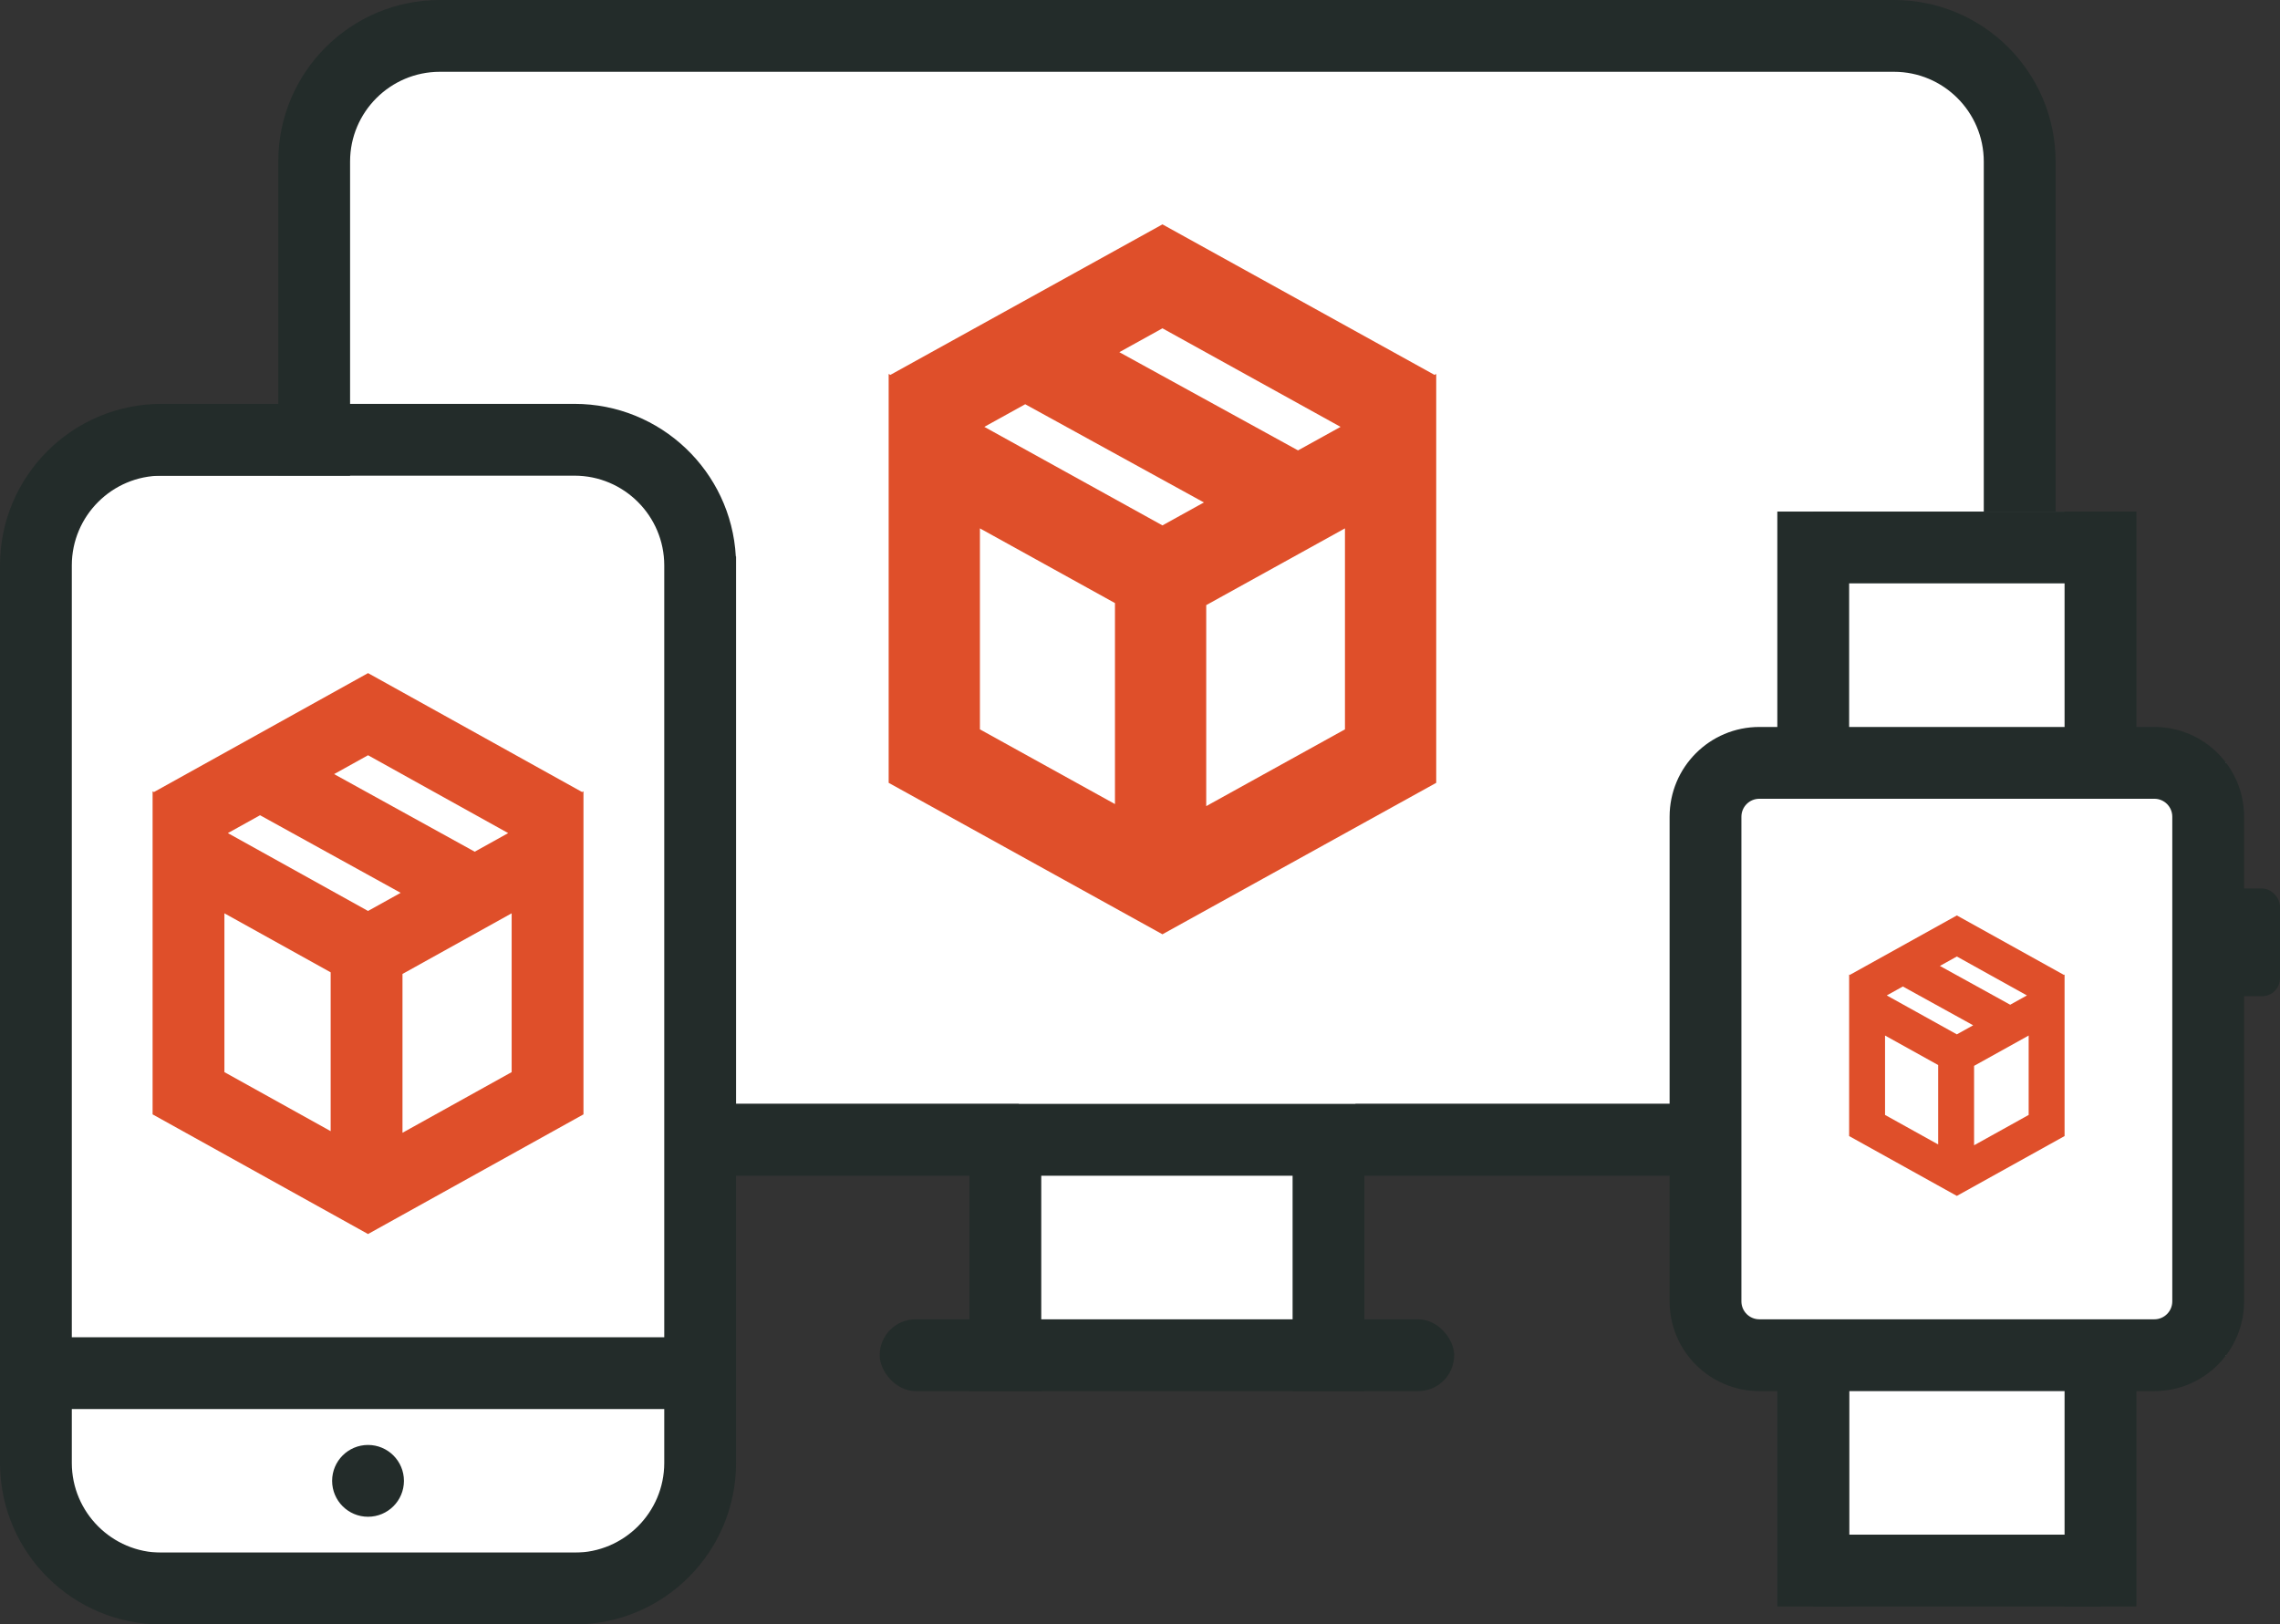 <?xml version="1.0" encoding="UTF-8" standalone="no"?>
<svg width="508px" height="362px" viewBox="0 0 508 362" version="1.1" xmlns="http://www.w3.org/2000/svg" xmlns:xlink="http://www.w3.org/1999/xlink" xmlns:sketch="http://www.bohemiancoding.com/sketch/ns">
    <rect x="0" y="0" width="508" height="362" fill="#333333" stroke="none"/>
    <!-- Generator: Sketch 3.3.3 (12081) - http://www.bohemiancoding.com/sketch -->
    <title>Untitled 2</title>
    <desc>Created with Sketch.</desc>
    <defs></defs>
    <g id="Page-1" stroke="none" stroke-width="1" fill="none" fill-rule="evenodd" sketch:type="MSPage">
        <g id="devices" sketch:type="MSLayerGroup">
            <g id="tour" sketch:type="MSShapeGroup">
                <g id="Rectangle-100-+-Rectangle-12-Copy-4-+-Rectangle-89-+-Rectangle-17-+-Imported-Layers-Copy-8-+-Group">
                    <g id="Group">
                        <g id="Rectangle-100-+-Rectangle-12-Copy-4" transform="translate(62, 0)">
                            <rect id="Rectangle-100" fill="#FFFFFF" x="12" y="14" width="370" height="232"></rect>
                            <rect id="Rectangle-101" fill="#FFFFFF" x="165" y="243" width="75" height="53"></rect>
                            <path d="M257.621,83.542 L197.003,50 L136.381,83.542 L136,83.332 L136,174.449 L197,208.201 L258,174.449 L258,83.332 L257.621,83.542 L257.621,83.542 Z M197.003,73.163 L236.686,95.125 L227.208,100.367 L187.395,78.482 L197.003,73.163 L197.003,73.163 Z M166.424,90.082 L206.236,111.968 L197,117.081 L157.314,95.122 L166.424,90.082 L166.424,90.082 Z M156.333,117.875 L156.333,117.744 L186.422,134.392 L186.422,179.182 L156.333,162.534 L156.333,117.875 L156.333,117.875 Z M237.667,117.875 L237.667,162.534 L206.755,179.641 L206.755,134.847 L206.874,134.782 L237.667,117.744 L237.667,117.875 L237.667,117.875 Z" id="Imported-Layers-Copy-10" fill="#DF4F2A"></path>
                            <g id="Rectangle-12-Copy-2">
                                <g id="path-1-link" fill="#232C2A">
                                    <path d="M48,272 L32,272 L32,261.78 C14.002,259.79 0,244.528 0,226 L16,226 C16,237.028 24.972,246 36,246 L36,248 L36,246 L360,246 C371.028,246 380,237.028 380,226 L396,226 C396,244.528 381.998,259.79 364,261.78 L364,266 L348,266 L348,262 L48,262 L48,272 L48,272 Z M396,36 L380,36 C380,24.972 371.028,16 360,16 L360,0 C379.88,0 396,16.12 396,36 L396,36 L396,36 Z M0,36 L16,36 C16,24.972 24.972,16 36,16 L36,0 C16.12,0 0,16.12 0,36 L0,36 L0,36 Z M0,36 L16,36 L16,206 L0,206 L0,36 L0,36 Z M396,36 L396,226 L380,226 L380,36 L396,36 L396,36 Z M36,0 L360,0 L360,16 L36,16 L36,0 L36,0 Z" id="path-1"></path>
                                </g>
                                <path d="M48,272 L32,272 L32,261.78 C14.002,259.79 0,244.528 0,226 L16,226 C16,237.028 24.972,246 36,246 L36,248 L36,246 L360,246 C371.028,246 380,237.028 380,226 L396,226 C396,244.528 381.998,259.79 364,261.78 L364,266 L348,266 L348,262 L48,262 L48,272 L48,272 Z M396,36 L380,36 C380,24.972 371.028,16 360,16 L360,0 C379.88,0 396,16.12 396,36 L396,36 L396,36 Z M0,36 L16,36 C16,24.972 24.972,16 36,16 L36,0 C16.12,0 0,16.12 0,36 L0,36 L0,36 Z M0,36 L16,36 L16,206 L0,206 L0,36 L0,36 Z M396,36 L396,226 L380,226 L380,36 L396,36 L396,36 Z M36,0 L360,0 L360,16 L36,16 L36,0 L36,0 Z" id="path-1"></path>
                            </g>
                            <rect id="Rectangle-94-Copy-3" fill="#232C2A" x="134" y="294" width="128" height="16" rx="8"></rect>
                            <rect id="Rectangle-92-Copy-7" fill="#232C2A" x="154" y="260" width="16" height="50"></rect>
                            <rect id="Rectangle-92-Copy-8" fill="#232C2A" x="226" y="260" width="16" height="50"></rect>
                        </g>
                        <g id="Rectangle-89-+-Rectangle-17-+-Imported-Layers-Copy-8" transform="translate(0, 90)">
                            <rect id="Rectangle-89" fill="#FFFFFF" x="10" y="16" width="146" height="240"></rect>
                            <path d="M148,224 L148,236 L164,236 L164,34 L163.945,34 C162.907,15.05 147.209,0 128,0 L128,16 C139.028,16 148,24.972 148,36 L148,36 L148,208 L16,208 L16,36 L0,36 L0,236.66 L0.006,236.66 C0.358,256.236 16.34,272 36,272 L36,256 C24.972,256 16,247.028 16,236 L16,224 L148,224 L148,224 Z M0,36 L16,36 C16,24.972 24.972,16 36,16 L36,0 C16.12,0 0,16.12 0,36 L0,36 Z M164,236 L148,236 C148,247.028 139.028,256 128,256 L128,272 C147.88,272 164,255.88 164,236 L164,236 Z M36,0 L128,0 L128,16 L36,16 L36,0 L36,0 Z M36,256 L128,256 L128,272 L36,272 L36,256 L36,256 Z M82,248 C86.418,248 90,244.418 90,240 C90,235.582 86.418,232 82,232 C77.582,232 74,235.582 74,240 C74,244.418 77.582,248 82,248 L82,248 Z" id="Rectangle-17" fill="#232C2A"></path>
                            <path d="M129.702,86.502 L82.002,60 L34.3,86.502 L34,86.336 L34,158.33 L82,184.998 L130,158.33 L130,86.336 L129.702,86.502 L129.702,86.502 Z M82.002,78.302 L113.228,95.654 L105.77,99.796 L74.442,82.504 L82.002,78.302 L82.002,78.302 Z M57.94,91.67 L89.268,108.962 L82,113.002 L50.772,95.652 L57.94,91.67 L57.94,91.67 Z M50,113.63 L50,113.526 L73.676,126.68 L73.676,162.07 L50,148.916 L50,113.63 L50,113.63 Z M114,113.63 L114,148.916 L89.676,162.432 L89.676,127.04 L89.77,126.988 L114,113.526 L114,113.63 L114,113.63 Z" id="Imported-Layers-Copy-8" fill="#DF4F2A"></path>
                        </g>
                        <g id="watch" transform="translate(372, 114)">
                            <rect id="Rectangle-94" fill="#232C2A" x="120" y="84" width="16" height="24" rx="4"></rect>
                            <path d="M10,56 L10,188 L40,188 L40,228 L90,228 L90,188 L124,188 L124,56 L90,56 L90,0 L40,0 L40,56 L10,56 L10,56 Z" id="Rectangle-92" fill="#FFFFFF"></path>
                            <path d="M16,176 C16,178.212 17.789,180 20,180 L108,180 C110.212,180 112,178.211 112,176 L112,68 C112,65.788 110.211,64 108,64 L20,64 C17.788,64 16,65.789 16,68 L16,176 L16,176 Z M20,48 L108,48 C119.046,48 128,56.95 128,68 L128,176 C128,187.046 119.05,196 108,196 L20,196 C8.954,196 0,187.05 0,176 L0,68 C0,56.954 8.95,48 20,48 L20,48 Z" id="Shape" fill="#232C2A"></path>
                            <path d="M87.851,103.251 L64.001,90 L40.15,103.251 L40,103.168 L40,139.165 L64,152.499 L88,139.165 L88,103.168 L87.851,103.251 L87.851,103.251 Z M64.001,99.151 L79.614,107.827 L75.885,109.898 L60.221,101.252 L64.001,99.151 L64.001,99.151 Z M51.97,105.835 L67.634,114.481 L64,116.501 L48.386,107.826 L51.97,105.835 L51.97,105.835 Z M48,116.815 L48,116.763 L59.838,123.34 L59.838,141.035 L48,134.458 L48,116.815 L48,116.815 Z M80,116.815 L80,134.458 L67.838,141.216 L67.838,123.52 L67.885,123.494 L80,116.763 L80,116.815 L80,116.815 Z" id="Imported-Layers-Copy-9" fill="#DF4F2A"></path>
                            <rect id="Rectangle-94-Copy" fill="#232C2A" x="32" y="0" width="64" height="16"></rect>
                            <rect id="Rectangle-92-Copy-3" fill="#232C2A" x="24" y="0" width="16" height="50"></rect>
                            <rect id="Rectangle-92-Copy-4" fill="#232C2A" x="88" y="0" width="16" height="50"></rect>
                            <rect id="Rectangle-94-Copy-2" fill="#232C2A" x="32" y="228" width="64" height="16"></rect>
                            <rect id="Rectangle-92-Copy-5" fill="#232C2A" x="24" y="194" width="16" height="50"></rect>
                            <rect id="Rectangle-92-Copy-6" fill="#232C2A" x="88" y="194" width="16" height="50"></rect>
                        </g>
                    </g>
                </g>
            </g>
        </g>
    </g>
</svg>